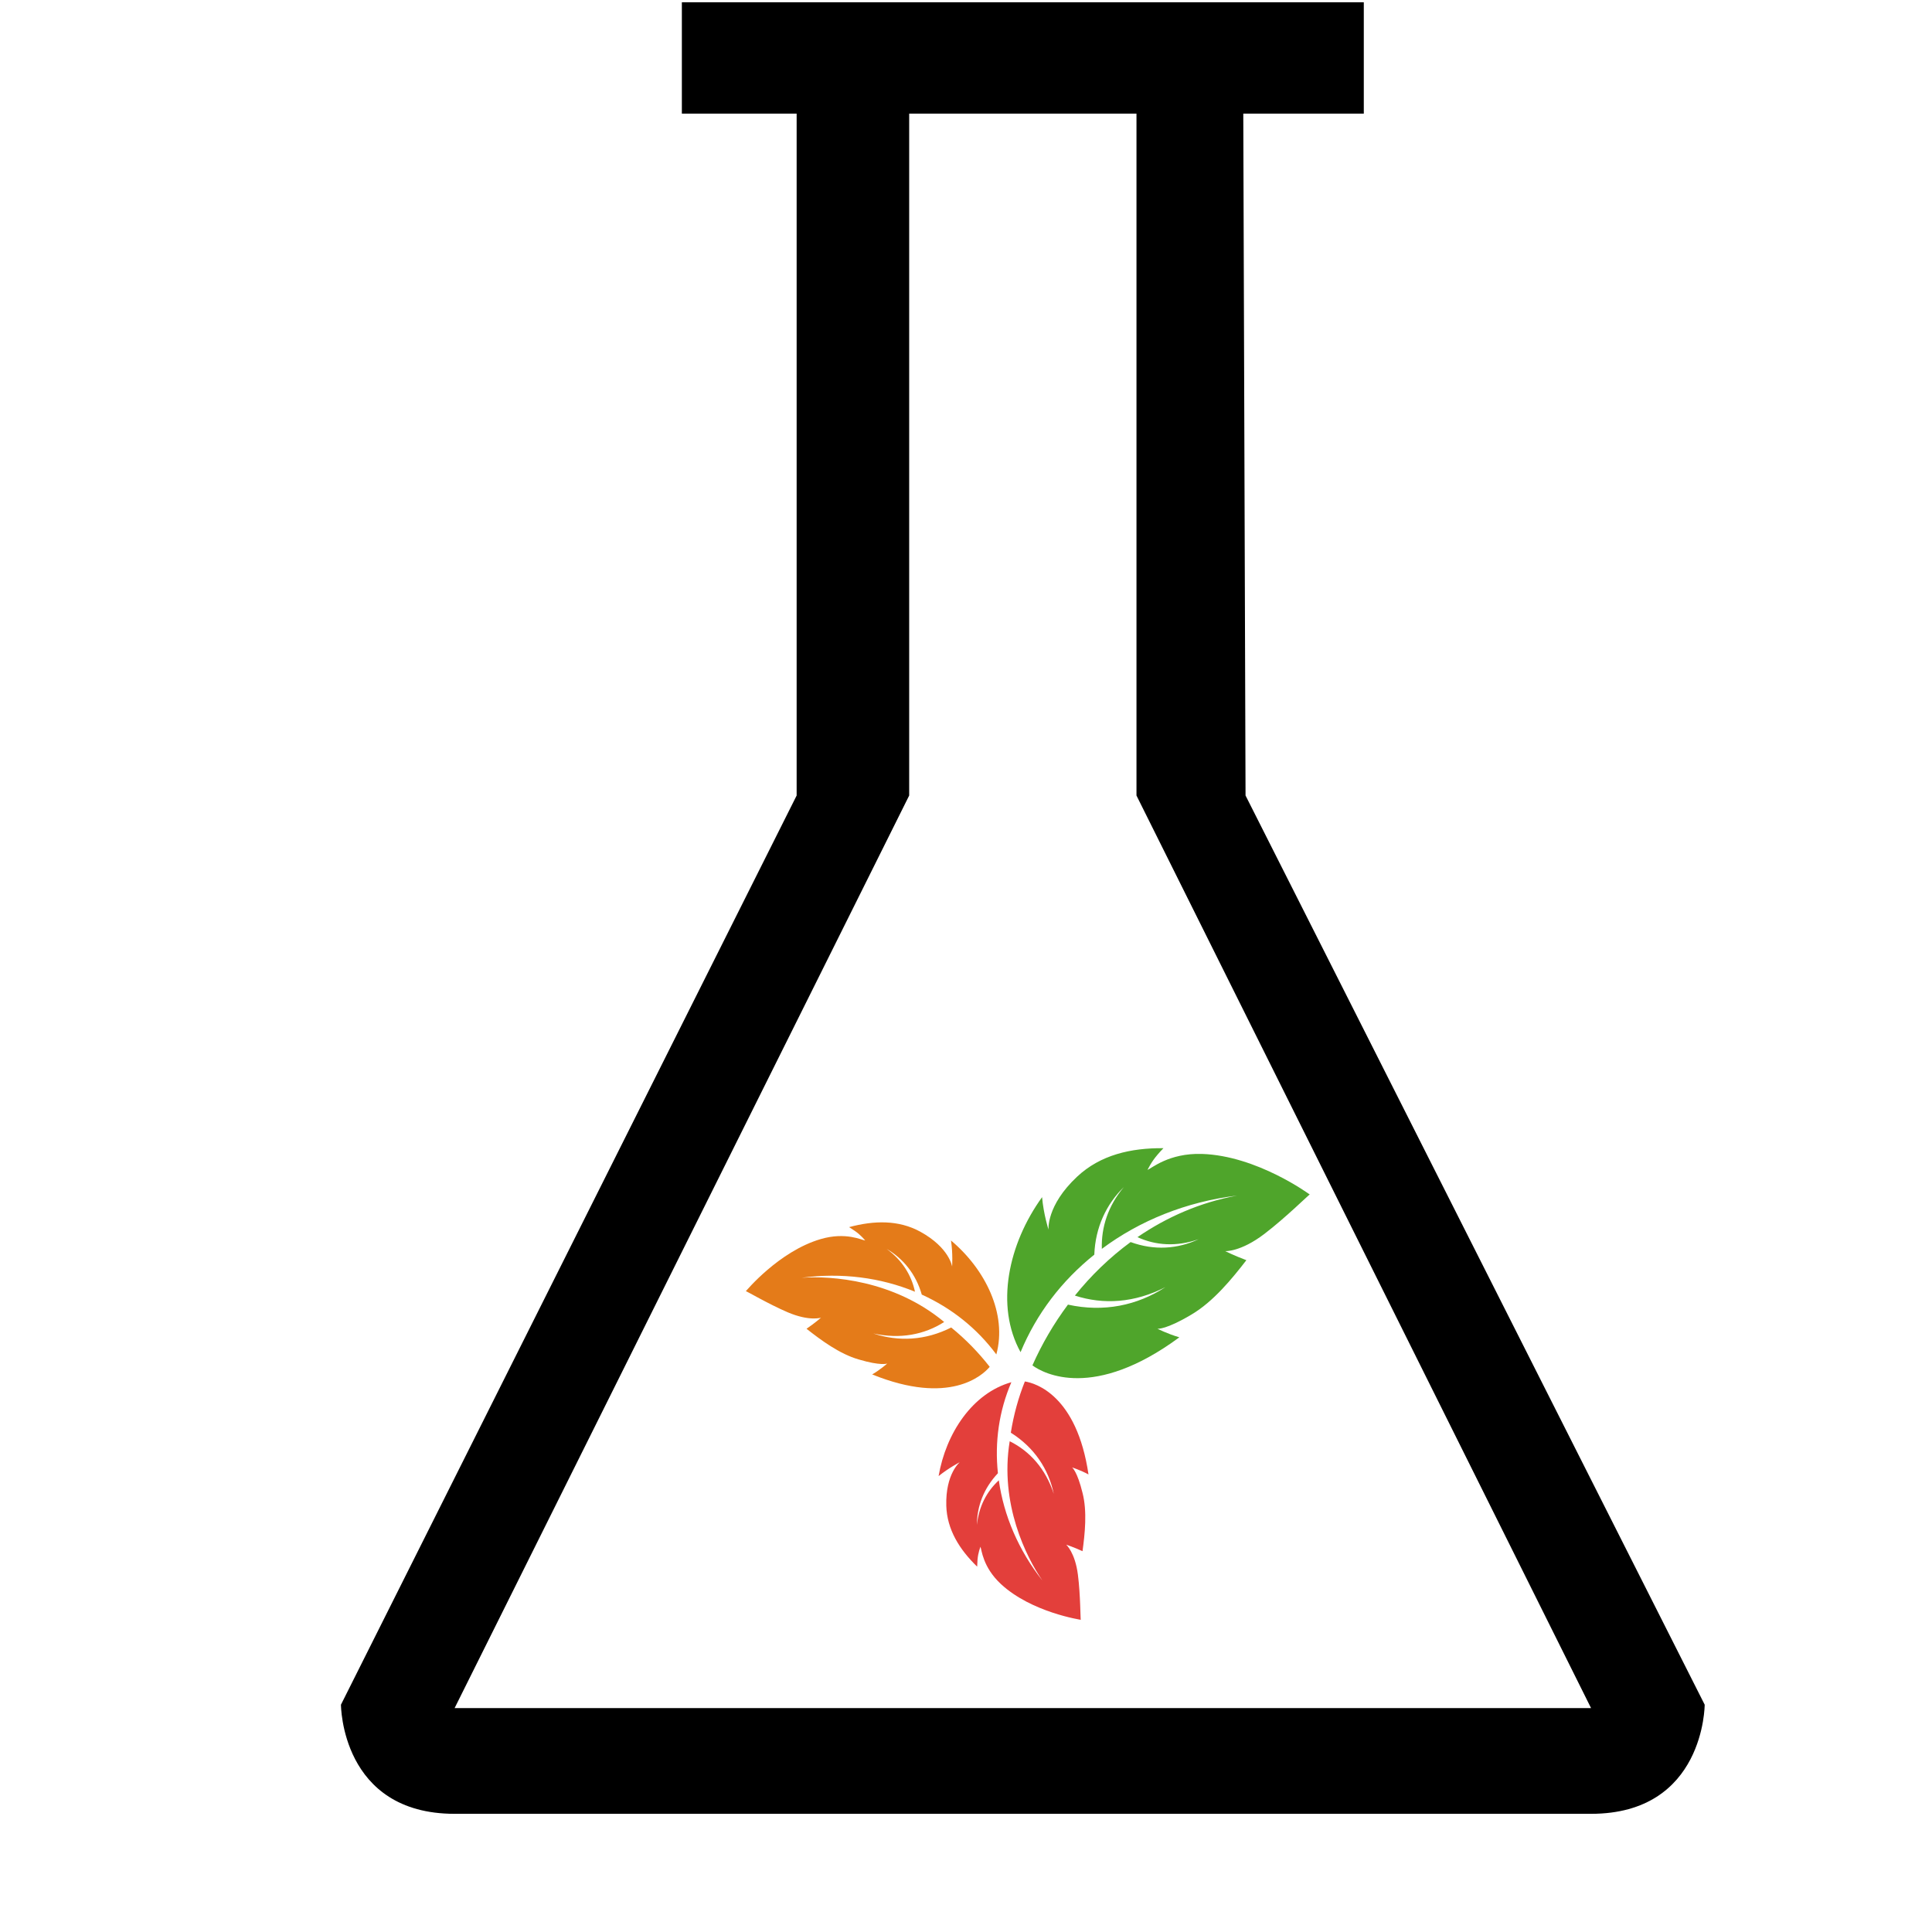 <?xml version="1.0" encoding="UTF-8"?>
<svg xmlns="http://www.w3.org/2000/svg" xmlns:xlink="http://www.w3.org/1999/xlink" width="100pt" height="100pt" viewBox="0 0 100 100" version="1.1">
<g id="surface1">
<path style=" stroke:none;fill-rule:evenodd;fill:#000000;fill-opacity:1;" d="M 70.59 5.883 L 70.59 0.117 L 35.293 0.117 C 35.293 0.117 35.293 0.059 35.293 5.883 L 41.234 5.883 L 41.234 41.176 L 17.648 88.234 C 17.648 88.234 17.648 93.883 23.531 93.883 L 82.352 93.883 C 88.234 93.883 88.234 88.234 88.234 88.234 L 64.469 41.176 L 64.352 5.883 Z M 82.352 88.41 L 23.531 88.41 L 47.059 41.176 L 47.059 5.883 L 58.824 5.883 L 58.824 41.176 Z M 82.352 88.41 "/>
<path style=" stroke:none;fill-rule:nonzero;fill:#4FA52B;fill-opacity:1;" d="M 62.207 59.727 C 60.496 59.676 59.605 60.48 59.395 60.551 C 59.59 60.184 59.723 59.949 60.219 59.43 C 58.523 59.414 56.953 59.781 55.754 60.902 C 54.145 62.406 54.273 63.652 54.27 63.645 C 54.27 63.648 54.012 62.836 53.938 61.965 C 52.188 64.387 51.5 67.594 52.824 69.988 C 53.648 68 54.957 66.289 56.641 64.941 C 56.695 63.523 57.266 62.328 58.168 61.445 C 57.352 62.418 56.996 63.523 57.031 64.641 C 58.988 63.18 61.395 62.203 64.031 61.883 C 62.121 62.234 60.391 62.996 58.875 64.035 C 59.824 64.469 60.906 64.539 62.043 64.141 C 60.953 64.652 59.742 64.734 58.52 64.289 C 57.434 65.086 56.465 66.027 55.637 67.059 C 57.113 67.539 58.723 67.441 60.324 66.621 C 58.855 67.574 57.125 67.934 55.277 67.527 C 54.539 68.516 53.922 69.578 53.438 70.672 C 54.031 71.109 56.617 72.484 61.043 69.219 C 60.414 69.035 59.906 68.773 59.906 68.773 C 59.926 68.781 60.363 68.82 61.66 68.047 C 62.801 67.379 63.785 66.168 64.512 65.227 C 63.895 64.996 63.414 64.758 63.414 64.758 C 63.414 64.758 64.211 64.809 65.449 63.863 C 66.555 63.02 67.789 61.793 67.793 61.828 C 67.797 61.832 65.07 59.816 62.207 59.727 "/>
<path style=" stroke:none;fill-rule:nonzero;fill:#E47B19;fill-opacity:1;" d="M 42.484 64.133 C 43.785 63.754 44.609 64.191 44.785 64.207 C 44.57 63.965 44.426 63.812 43.949 63.516 C 45.242 63.168 46.512 63.137 47.637 63.754 C 49.148 64.586 49.281 65.559 49.281 65.555 C 49.281 65.555 49.328 64.887 49.223 64.207 C 51.012 65.711 52.137 68.016 51.57 70.105 C 50.566 68.75 49.25 67.707 47.711 67.008 C 47.406 65.941 46.746 65.141 45.891 64.641 C 46.695 65.227 47.176 66 47.359 66.859 C 45.586 66.129 43.566 65.859 41.492 66.137 C 43.016 66.027 46.25 66.246 48.871 68.426 C 47.836 69.086 46.586 69.324 45.203 69.02 C 46.508 69.453 47.898 69.387 49.234 68.711 C 49.984 69.32 50.652 70.008 51.227 70.746 C 50.852 71.199 49.137 72.758 45.145 71.141 C 45.59 70.875 45.926 70.574 45.926 70.574 C 45.918 70.582 45.586 70.703 44.453 70.367 C 43.453 70.082 42.477 69.352 41.746 68.777 C 42.176 68.484 42.496 68.203 42.496 68.203 C 42.496 68.203 41.898 68.402 40.777 67.926 C 39.773 67.496 38.605 66.805 38.605 66.832 C 38.602 66.84 40.312 64.766 42.484 64.133 "/>
<path style=" stroke:none;fill-rule:nonzero;fill:#E33F3B;fill-opacity:1;" d="M 51.805 81.988 C 50.859 81.105 50.816 80.211 50.746 80.059 C 50.648 80.355 50.59 80.547 50.578 81.09 C 49.66 80.199 49.016 79.168 48.98 77.938 C 48.934 76.281 49.68 75.684 49.676 75.684 C 49.676 75.684 49.098 75.984 48.582 76.402 C 48.961 74.188 50.332 72.109 52.348 71.543 C 51.707 73.035 51.48 74.645 51.652 76.254 C 50.91 77.039 50.566 77.98 50.566 78.926 C 50.664 77.98 51.07 77.199 51.699 76.621 C 51.953 78.441 52.715 80.238 53.957 81.812 C 53.125 80.609 51.73 77.84 52.262 74.598 C 53.316 75.121 54.125 76.035 54.543 77.32 C 54.27 76.031 53.535 74.922 52.32 74.156 C 52.465 73.238 52.711 72.344 53.047 71.504 C 53.605 71.59 55.738 72.227 56.34 76.316 C 55.902 76.082 55.488 75.953 55.488 75.953 C 55.5 75.957 55.762 76.168 56.031 77.27 C 56.281 78.234 56.152 79.398 56.031 80.289 C 55.574 80.078 55.188 79.953 55.188 79.953 C 55.184 79.953 55.645 80.348 55.793 81.512 C 55.926 82.547 55.922 83.855 55.941 83.84 C 55.949 83.84 53.391 83.461 51.805 81.988 "/>
</g>
</svg>
